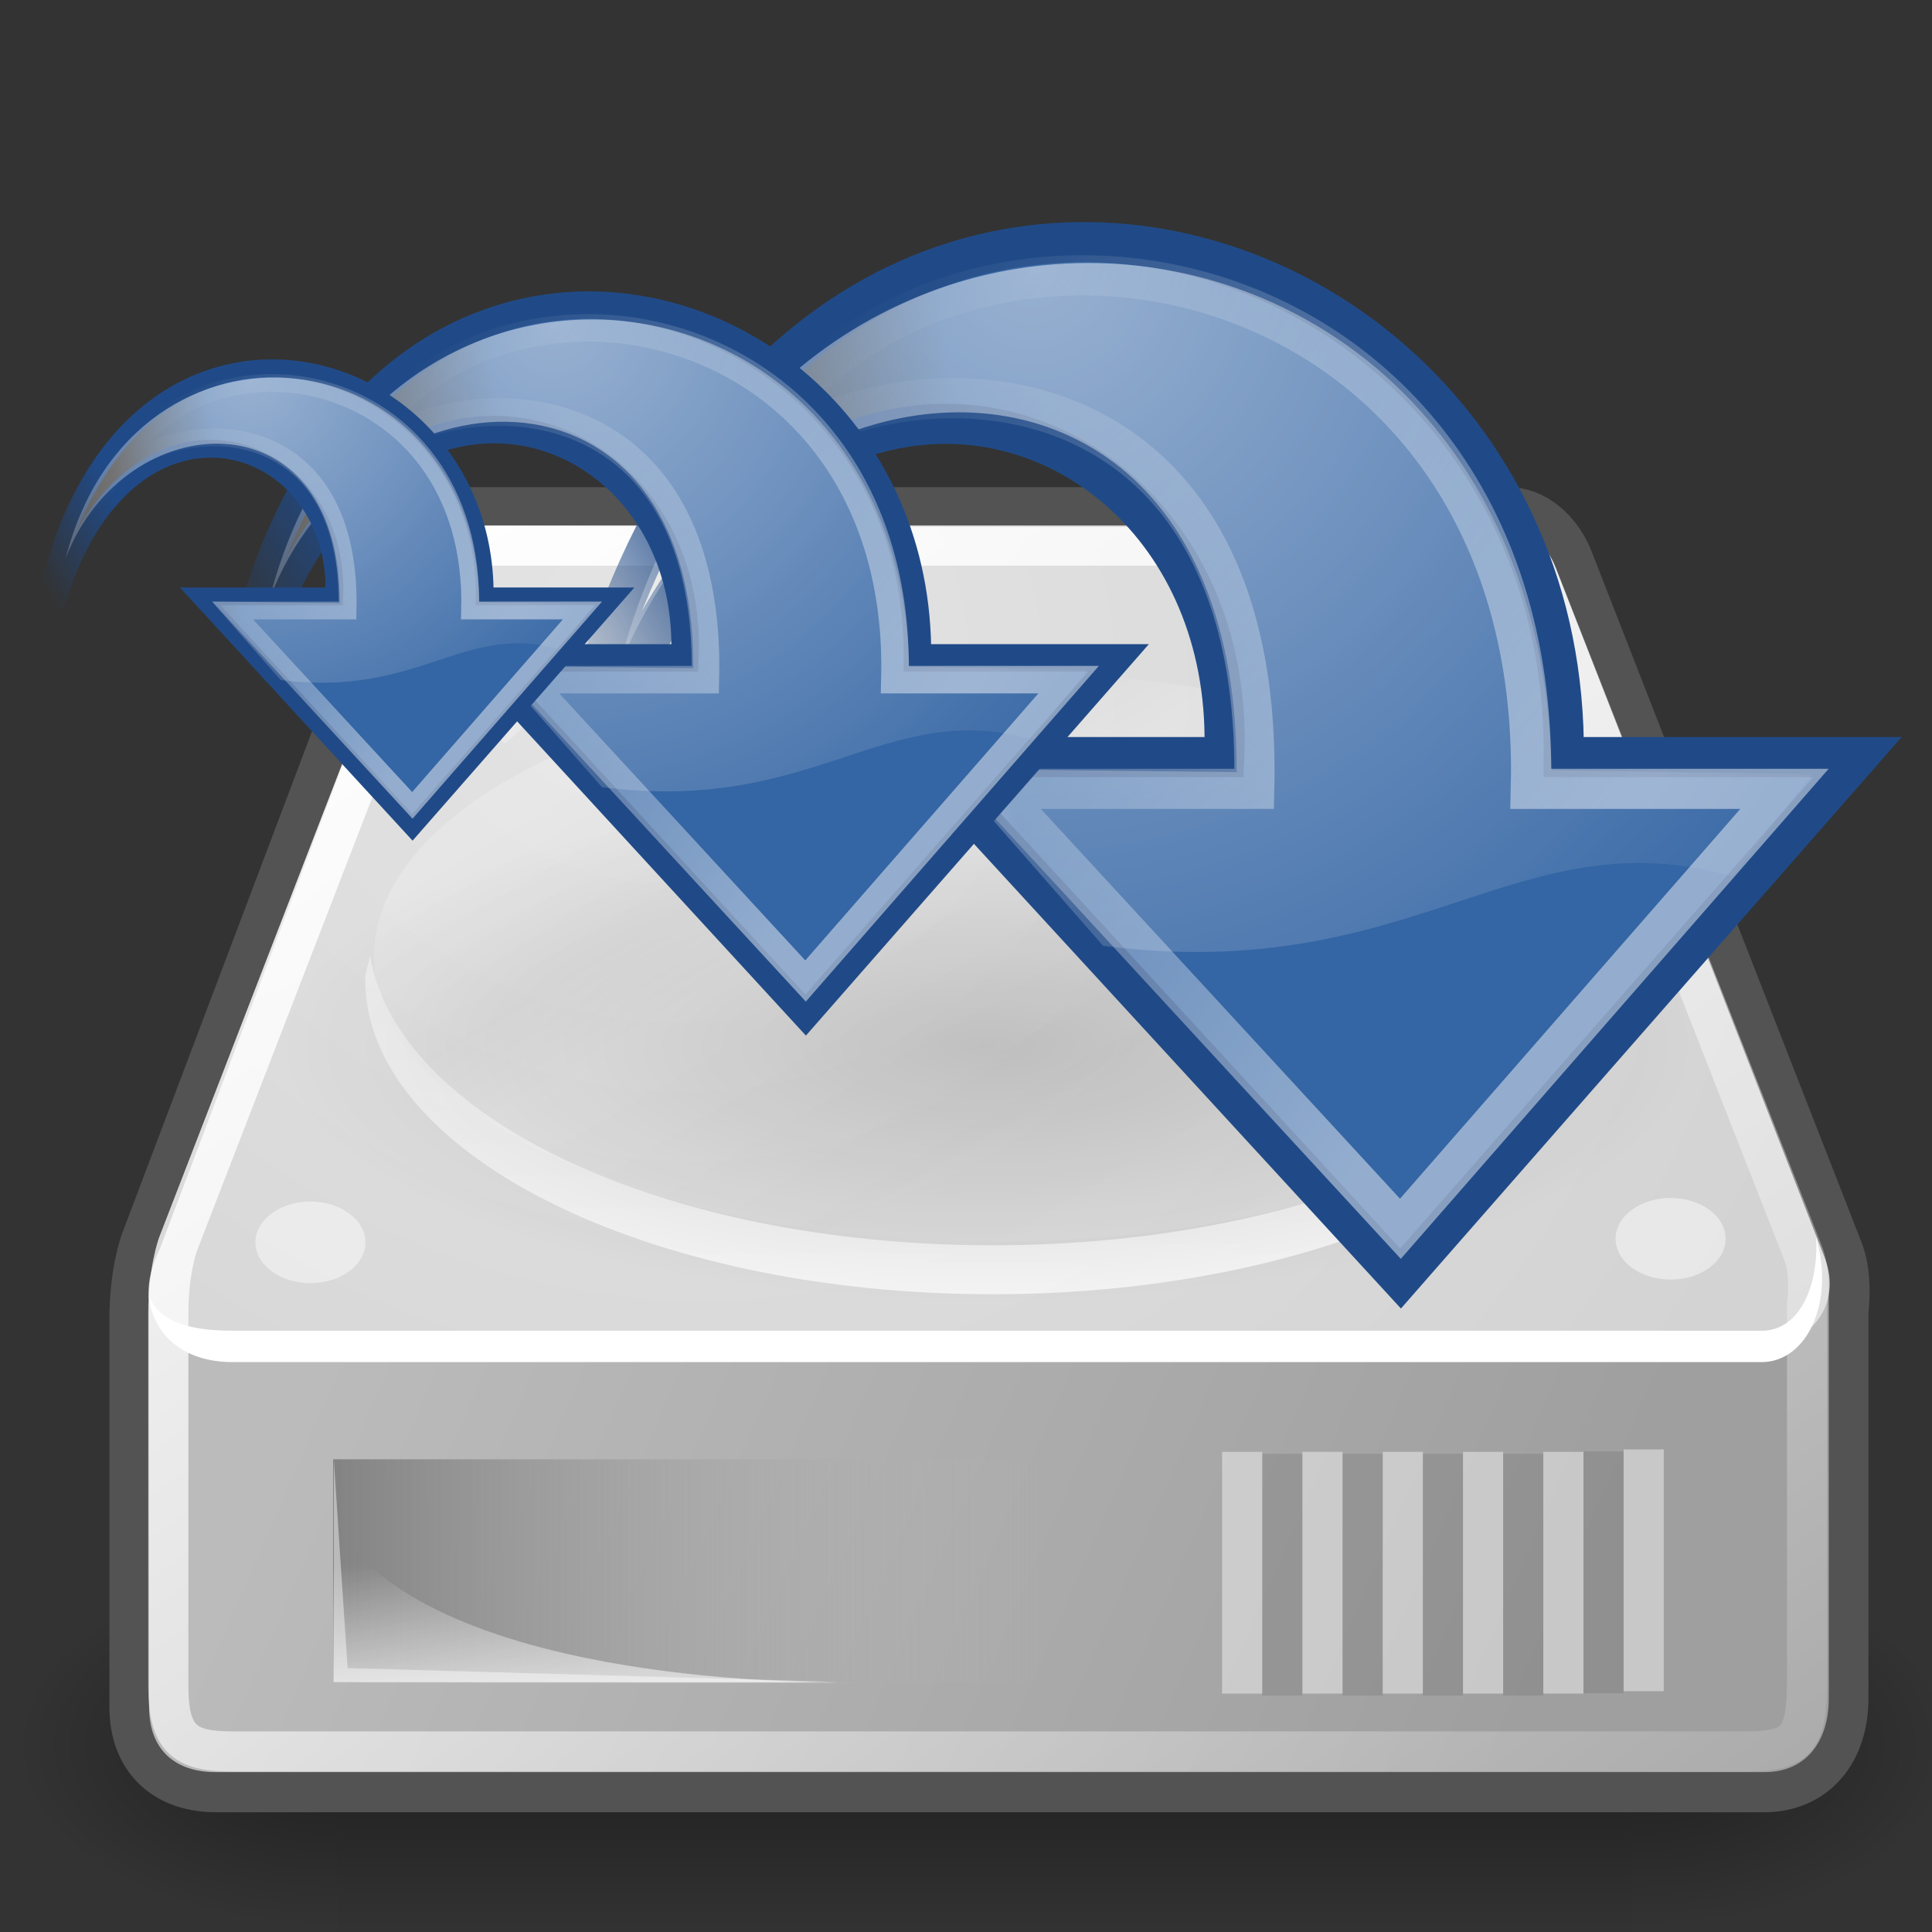 <?xml version="1.0" encoding="UTF-8" standalone="no"?>
<!-- Created with Inkscape (http://www.inkscape.org/) -->

<svg
   xmlns:dc="http://purl.org/dc/elements/1.1/"
   xmlns:cc="http://creativecommons.org/ns#"
   xmlns:rdf="http://www.w3.org/1999/02/22-rdf-syntax-ns#"
   xmlns:svg="http://www.w3.org/2000/svg"
   xmlns="http://www.w3.org/2000/svg"
   xmlns:xlink="http://www.w3.org/1999/xlink"
   xmlns:sodipodi="http://sodipodi.sourceforge.net/DTD/sodipodi-0.dtd"
   xmlns:inkscape="http://www.inkscape.org/namespaces/inkscape"
   sodipodi:docname="SaveAll.svg"
   inkscape:version="0.48.3.1 r9886"
   sodipodi:version="0.32"
   id="svg2913"
   height="64"
   width="64"
   inkscape:output_extension="org.inkscape.output.svg.inkscape"
   version="1.1">
  <rect width="100%" height="100%" fill="#333333" stroke="none"/>
  <defs
     id="defs3">
    <inkscape:perspective
       sodipodi:type="inkscape:persp3d"
       inkscape:vp_x="0 : 24 : 1"
       inkscape:vp_y="0 : 1000 : 0"
       inkscape:vp_z="48 : 24 : 1"
       inkscape:persp3d-origin="24 : 16 : 1"
       id="perspective104" />
    <radialGradient
       inkscape:collect="always"
       xlink:href="#linearGradient5060"
       id="radialGradient5031"
       gradientUnits="userSpaceOnUse"
       gradientTransform="matrix(-2.774,0,0,1.97,112.762,-872.885)"
       cx="605.714"
       cy="486.648"
       fx="605.714"
       fy="486.648"
       r="117.143" />
    <linearGradient
       inkscape:collect="always"
       id="linearGradient5060">
      <stop
         style="stop-color:black;stop-opacity:1;"
         offset="0"
         id="stop5062" />
      <stop
         style="stop-color:black;stop-opacity:0;"
         offset="1"
         id="stop5064" />
    </linearGradient>
    <radialGradient
       inkscape:collect="always"
       xlink:href="#linearGradient5060"
       id="radialGradient5029"
       gradientUnits="userSpaceOnUse"
       gradientTransform="matrix(2.774,0,0,1.97,-1891.633,-872.885)"
       cx="605.714"
       cy="486.648"
       fx="605.714"
       fy="486.648"
       r="117.143" />
    <linearGradient
       id="linearGradient5048">
      <stop
         style="stop-color:black;stop-opacity:0;"
         offset="0"
         id="stop5050" />
      <stop
         id="stop5056"
         offset="0.5"
         style="stop-color:black;stop-opacity:1;" />
      <stop
         style="stop-color:black;stop-opacity:0;"
         offset="1"
         id="stop5052" />
    </linearGradient>
    <linearGradient
       inkscape:collect="always"
       xlink:href="#linearGradient5048"
       id="linearGradient5027"
       gradientUnits="userSpaceOnUse"
       gradientTransform="matrix(2.774,0,0,1.97,-1892.179,-872.885)"
       x1="302.857"
       y1="366.648"
       x2="302.857"
       y2="609.505" />
    <linearGradient
       inkscape:collect="always"
       id="linearGradient6925">
      <stop
         style="stop-color:#204a87;stop-opacity:1;"
         offset="0"
         id="stop6927" />
      <stop
         style="stop-color:#204a87;stop-opacity:0;"
         offset="1"
         id="stop6929" />
    </linearGradient>
    <linearGradient
       inkscape:collect="always"
       id="linearGradient6901">
      <stop
         style="stop-color:#3465a4;stop-opacity:1;"
         offset="0"
         id="stop6903" />
      <stop
         style="stop-color:#3465a4;stop-opacity:0;"
         offset="1"
         id="stop6905" />
    </linearGradient>
    <linearGradient
       inkscape:collect="always"
       id="linearGradient4991">
      <stop
         style="stop-color:#ffffff;stop-opacity:1;"
         offset="0"
         id="stop4993" />
      <stop
         style="stop-color:#ffffff;stop-opacity:0;"
         offset="1"
         id="stop4995" />
    </linearGradient>
    <radialGradient
       inkscape:collect="always"
       xlink:href="#linearGradient4991"
       id="radialGradient4997"
       cx="23.447"
       cy="6.458"
       fx="23.447"
       fy="6.458"
       r="19.062"
       gradientTransform="matrix(-1.748,-0.013,-0.014,1.777,53.54,-14.869)"
       gradientUnits="userSpaceOnUse" />
    <linearGradient
       id="linearGradient2187"
       inkscape:collect="always">
      <stop
         id="stop2189"
         offset="0"
         style="stop-color:#ffffff;stop-opacity:1;" />
      <stop
         id="stop2191"
         offset="1"
         style="stop-color:#ffffff;stop-opacity:0;" />
    </linearGradient>
    <linearGradient
       inkscape:collect="always"
       xlink:href="#linearGradient2187"
       id="linearGradient1764"
       gradientUnits="userSpaceOnUse"
       gradientTransform="matrix(1.216,0,0,1.216,-13.079,-11.939)"
       x1="33.06"
       y1="27.394"
       x2="12.624"
       y2="12.584" />
    <linearGradient
       inkscape:collect="always"
       id="linearGradient8662">
      <stop
         style="stop-color:#000000;stop-opacity:1;"
         offset="0"
         id="stop8664" />
      <stop
         style="stop-color:#000000;stop-opacity:0;"
         offset="1"
         id="stop8666" />
    </linearGradient>
    <radialGradient
       inkscape:collect="always"
       xlink:href="#linearGradient8662"
       id="radialGradient8668"
       cx="24.837"
       cy="36.421"
       fx="24.837"
       fy="36.421"
       r="15.645"
       gradientTransform="matrix(1,0,0,0.537,0,16.873)"
       gradientUnits="userSpaceOnUse" />
    <linearGradient
       id="linearGradient2555">
      <stop
         id="stop2557"
         offset="0"
         style="stop-color:#ffffff;stop-opacity:1;" />
      <stop
         style="stop-color:#e6e6e6;stop-opacity:1;"
         offset="0.5"
         id="stop2561" />
      <stop
         id="stop2563"
         offset="0.75"
         style="stop-color:#ffffff;stop-opacity:1;" />
      <stop
         style="stop-color:#e1e1e1;stop-opacity:1;"
         offset="0.842"
         id="stop2565" />
      <stop
         id="stop2559"
         offset="1"
         style="stop-color:#ffffff;stop-opacity:1;" />
    </linearGradient>
    <linearGradient
       id="linearGradient4274">
      <stop
         style="stop-color:#ffffff;stop-opacity:0.255;"
         offset="0"
         id="stop4276" />
      <stop
         style="stop-color:#ffffff;stop-opacity:1;"
         offset="1"
         id="stop4278" />
    </linearGradient>
    <linearGradient
       id="linearGradient4264"
       inkscape:collect="always">
      <stop
         id="stop4266"
         offset="0"
         style="stop-color:#000000;stop-opacity:1;" />
      <stop
         id="stop4268"
         offset="1"
         style="stop-color:#000000;stop-opacity:0;" />
    </linearGradient>
    <linearGradient
       id="linearGradient4254"
       inkscape:collect="always">
      <stop
         id="stop4256"
         offset="0"
         style="stop-color:#ffffff;stop-opacity:1;" />
      <stop
         id="stop4258"
         offset="1"
         style="stop-color:#ffffff;stop-opacity:0;" />
    </linearGradient>
    <linearGradient
       id="linearGradient4244">
      <stop
         id="stop4246"
         offset="0"
         style="stop-color:#e4e4e4;stop-opacity:1;" />
      <stop
         id="stop4248"
         offset="1"
         style="stop-color:#d3d3d3;stop-opacity:1;" />
    </linearGradient>
    <linearGradient
       id="linearGradient4236"
       inkscape:collect="always">
      <stop
         id="stop4238"
         offset="0"
         style="stop-color:#eeeeee;stop-opacity:1;" />
      <stop
         id="stop4240"
         offset="1"
         style="stop-color:#eeeeee;stop-opacity:0;" />
    </linearGradient>
    <linearGradient
       id="linearGradient4228">
      <stop
         id="stop4230"
         offset="0"
         style="stop-color:#bbbbbb;stop-opacity:1;" />
      <stop
         id="stop4232"
         offset="1"
         style="stop-color:#9f9f9f;stop-opacity:1;" />
    </linearGradient>
    <linearGradient
       id="linearGradient4184">
      <stop
         id="stop4186"
         offset="0"
         style="stop-color:#838383;stop-opacity:1;" />
      <stop
         id="stop4188"
         offset="1"
         style="stop-color:#bbbbbb;stop-opacity:0;" />
    </linearGradient>
    <linearGradient
       gradientTransform="matrix(1.33,0,0,1.33,-6.876,-3.285)"
       y2="35.281"
       x2="24.688"
       y1="35.281"
       x1="7.062"
       gradientUnits="userSpaceOnUse"
       id="linearGradient4209"
       xlink:href="#linearGradient4184"
       inkscape:collect="always" />
    <linearGradient
       gradientUnits="userSpaceOnUse"
       y2="40.944"
       x2="36.183"
       y1="28.481"
       x1="7.605"
       id="linearGradient4234"
       xlink:href="#linearGradient4228"
       inkscape:collect="always"
       gradientTransform="matrix(1.33,0,0,1.33,-7.934,-1.522)" />
    <linearGradient
       gradientUnits="userSpaceOnUse"
       y2="33.759"
       x2="12.222"
       y1="37.206"
       x1="12.277"
       id="linearGradient4242"
       xlink:href="#linearGradient4236"
       inkscape:collect="always"
       gradientTransform="matrix(1.33,0,0,1.33,-7.934,-1.522)" />
    <radialGradient
       gradientUnits="userSpaceOnUse"
       gradientTransform="matrix(1.711,1.04,-0.945,1.556,-11.065,-8.008)"
       r="20.936"
       fy="2.959"
       fx="15.571"
       cy="2.959"
       cx="15.571"
       id="radialGradient4250"
       xlink:href="#linearGradient4244"
       inkscape:collect="always" />
    <linearGradient
       gradientUnits="userSpaceOnUse"
       y2="47.621"
       x2="44.096"
       y1="4.433"
       x1="12.378"
       id="linearGradient4260"
       xlink:href="#linearGradient4254"
       inkscape:collect="always"
       gradientTransform="matrix(1.33,0,0,1.33,-7.934,-1.522)" />
    <radialGradient
       gradientUnits="userSpaceOnUse"
       gradientTransform="matrix(1,0,0,0.651,0,9.456)"
       r="23.555"
       fy="27.096"
       fx="23.202"
       cy="27.096"
       cx="23.202"
       id="radialGradient4270"
       xlink:href="#linearGradient4264"
       inkscape:collect="always" />
    <linearGradient
       gradientUnits="userSpaceOnUse"
       y2="26.357"
       x2="23.688"
       y1="11.319"
       x1="23.688"
       id="linearGradient4272"
       xlink:href="#linearGradient4274"
       inkscape:collect="always"
       gradientTransform="matrix(1.33,0,0,1.33,-7.934,-1.522)" />
    <linearGradient
       inkscape:collect="always"
       xlink:href="#linearGradient2555"
       id="linearGradient2553"
       x1="33.431"
       y1="31.965"
       x2="21.748"
       y2="11.781"
       gradientUnits="userSpaceOnUse" />
    <linearGradient
       inkscape:collect="always"
       xlink:href="#linearGradient6901"
       id="linearGradient6907"
       x1="14.752"
       y1="15.868"
       x2="8.895"
       y2="16.743"
       gradientUnits="userSpaceOnUse"
       gradientTransform="matrix(1.33,0,0,1.33,-7.934,-8.338)" />
    <linearGradient
       inkscape:collect="always"
       xlink:href="#linearGradient6925"
       id="linearGradient6931"
       x1="12.25"
       y1="18.25"
       x2="7"
       y2="21.118"
       gradientUnits="userSpaceOnUse"
       gradientTransform="matrix(1.33,0,0,1.33,-7.934,-8.338)" />
    <radialGradient
       inkscape:collect="always"
       xlink:href="#linearGradient4991-5"
       id="radialGradient4997-8"
       cx="23.447"
       cy="6.458"
       fx="23.447"
       fy="6.458"
       r="19.062"
       gradientTransform="matrix(-1.748,-0.013,-0.014,1.777,-21.006,-46.6)"
       gradientUnits="userSpaceOnUse" />
    <linearGradient
       inkscape:collect="always"
       id="linearGradient4991-5">
      <stop
         style="stop-color:#ffffff;stop-opacity:1;"
         offset="0"
         id="stop4993-2" />
      <stop
         style="stop-color:#ffffff;stop-opacity:0;"
         offset="1"
         id="stop4995-5" />
    </linearGradient>
    <linearGradient
       inkscape:collect="always"
       xlink:href="#linearGradient2187-0"
       id="linearGradient1764-5"
       gradientUnits="userSpaceOnUse"
       gradientTransform="matrix(1.216,0,0,1.216,-87.626,-43.67)"
       x1="33.06"
       y1="27.394"
       x2="12.624"
       y2="12.584" />
    <linearGradient
       id="linearGradient2187-0"
       inkscape:collect="always">
      <stop
         id="stop2189-2"
         offset="0"
         style="stop-color:#ffffff;stop-opacity:1;" />
      <stop
         id="stop2191-2"
         offset="1"
         style="stop-color:#ffffff;stop-opacity:0;" />
    </linearGradient>
    <linearGradient
       inkscape:collect="always"
       xlink:href="#linearGradient6901-6"
       id="linearGradient6907-8"
       x1="14.752"
       y1="15.868"
       x2="8.895"
       y2="16.743"
       gradientUnits="userSpaceOnUse"
       gradientTransform="matrix(1.33,0,0,1.33,-82.48,-40.07)" />
    <linearGradient
       inkscape:collect="always"
       id="linearGradient6901-6">
      <stop
         style="stop-color:#3465a4;stop-opacity:1;"
         offset="0"
         id="stop6903-7" />
      <stop
         style="stop-color:#3465a4;stop-opacity:0;"
         offset="1"
         id="stop6905-6" />
    </linearGradient>
    <linearGradient
       inkscape:collect="always"
       xlink:href="#linearGradient6925-3"
       id="linearGradient6931-8"
       x1="12.25"
       y1="18.25"
       x2="7"
       y2="21.118"
       gradientUnits="userSpaceOnUse"
       gradientTransform="matrix(1.33,0,0,1.33,-82.48,-40.07)" />
    <linearGradient
       inkscape:collect="always"
       id="linearGradient6925-3">
      <stop
         style="stop-color:#204a87;stop-opacity:1;"
         offset="0"
         id="stop6927-7" />
      <stop
         style="stop-color:#204a87;stop-opacity:0;"
         offset="1"
         id="stop6929-0" />
    </linearGradient>
    <linearGradient
       inkscape:collect="always"
       xlink:href="#linearGradient2555-7"
       id="linearGradient2553-4"
       x1="33.431"
       y1="31.965"
       x2="21.748"
       y2="11.781"
       gradientUnits="userSpaceOnUse" />
    <linearGradient
       id="linearGradient2555-7">
      <stop
         id="stop2557-6"
         offset="0"
         style="stop-color:#ffffff;stop-opacity:1;" />
      <stop
         style="stop-color:#e6e6e6;stop-opacity:1;"
         offset="0.5"
         id="stop2561-6" />
      <stop
         id="stop2563-8"
         offset="0.75"
         style="stop-color:#ffffff;stop-opacity:1;" />
      <stop
         style="stop-color:#e1e1e1;stop-opacity:1;"
         offset="0.842"
         id="stop2565-5" />
      <stop
         id="stop2559-5"
         offset="1"
         style="stop-color:#ffffff;stop-opacity:1;" />
    </linearGradient>
    <linearGradient
       y2="11.781"
       x2="21.748"
       y1="31.965"
       x1="33.431"
       gradientUnits="userSpaceOnUse"
       id="linearGradient3549"
       xlink:href="#linearGradient2555-7"
       inkscape:collect="always" />
    <radialGradient
       inkscape:collect="always"
       xlink:href="#linearGradient4991-5-7"
       id="radialGradient4997-8-2"
       cx="23.447"
       cy="6.458"
       fx="23.447"
       fy="6.458"
       r="19.062"
       gradientTransform="matrix(-1.748,-0.013,-0.014,1.777,-40.525,8.214)"
       gradientUnits="userSpaceOnUse" />
    <linearGradient
       inkscape:collect="always"
       id="linearGradient4991-5-7">
      <stop
         style="stop-color:#ffffff;stop-opacity:1;"
         offset="0"
         id="stop4993-2-4" />
      <stop
         style="stop-color:#ffffff;stop-opacity:0;"
         offset="1"
         id="stop4995-5-6" />
    </linearGradient>
    <linearGradient
       inkscape:collect="always"
       xlink:href="#linearGradient2187-0-2"
       id="linearGradient1764-5-6"
       gradientUnits="userSpaceOnUse"
       gradientTransform="matrix(1.216,0,0,1.216,-107.145,11.144)"
       x1="33.06"
       y1="27.394"
       x2="12.624"
       y2="12.584" />
    <linearGradient
       id="linearGradient2187-0-2"
       inkscape:collect="always">
      <stop
         id="stop2189-2-5"
         offset="0"
         style="stop-color:#ffffff;stop-opacity:1;" />
      <stop
         id="stop2191-2-6"
         offset="1"
         style="stop-color:#ffffff;stop-opacity:0;" />
    </linearGradient>
    <linearGradient
       inkscape:collect="always"
       xlink:href="#linearGradient6901-6-0"
       id="linearGradient6907-8-9"
       x1="14.752"
       y1="15.868"
       x2="8.895"
       y2="16.743"
       gradientUnits="userSpaceOnUse"
       gradientTransform="matrix(1.33,0,0,1.33,-110.98,-28.82)" />
    <linearGradient
       inkscape:collect="always"
       id="linearGradient6901-6-0">
      <stop
         style="stop-color:#3465a4;stop-opacity:1;"
         offset="0"
         id="stop6903-7-7" />
      <stop
         style="stop-color:#3465a4;stop-opacity:0;"
         offset="1"
         id="stop6905-6-8" />
    </linearGradient>
    <linearGradient
       inkscape:collect="always"
       xlink:href="#linearGradient6925-3-6"
       id="linearGradient6931-8-1"
       x1="12.25"
       y1="18.25"
       x2="7"
       y2="21.118"
       gradientUnits="userSpaceOnUse"
       gradientTransform="matrix(1.33,0,0,1.33,-110.98,-28.82)" />
    <linearGradient
       inkscape:collect="always"
       id="linearGradient6925-3-6">
      <stop
         style="stop-color:#204a87;stop-opacity:1;"
         offset="0"
         id="stop6927-7-8" />
      <stop
         style="stop-color:#204a87;stop-opacity:0;"
         offset="1"
         id="stop6929-0-9" />
    </linearGradient>
    <linearGradient
       y2="16.743"
       x2="8.895"
       y1="15.868"
       x1="14.752"
       gradientTransform="matrix(1.33,0,0,1.33,-101.999,14.744)"
       gradientUnits="userSpaceOnUse"
       id="linearGradient3641"
       xlink:href="#linearGradient6901-6-0"
       inkscape:collect="always" />
    <linearGradient
       y2="21.118"
       x2="7"
       y1="18.25"
       x1="12.25"
       gradientTransform="matrix(1.33,0,0,1.33,-101.999,14.744)"
       gradientUnits="userSpaceOnUse"
       id="linearGradient3643"
       xlink:href="#linearGradient6925-3-6"
       inkscape:collect="always" />
    <linearGradient
       inkscape:collect="always"
       xlink:href="#linearGradient6901-6-7"
       id="linearGradient6907-8-4"
       x1="14.752"
       y1="15.868"
       x2="8.895"
       y2="16.743"
       gradientUnits="userSpaceOnUse"
       gradientTransform="matrix(1.33,0,0,1.33,-82.48,-40.07)" />
    <linearGradient
       inkscape:collect="always"
       id="linearGradient6901-6-7">
      <stop
         style="stop-color:#3465a4;stop-opacity:1;"
         offset="0"
         id="stop6903-7-4" />
      <stop
         style="stop-color:#3465a4;stop-opacity:0;"
         offset="1"
         id="stop6905-6-0" />
    </linearGradient>
    <linearGradient
       inkscape:collect="always"
       xlink:href="#linearGradient6925-3-2"
       id="linearGradient6931-8-7"
       x1="12.25"
       y1="18.25"
       x2="7"
       y2="21.118"
       gradientUnits="userSpaceOnUse"
       gradientTransform="matrix(1.33,0,0,1.33,-82.48,-40.07)" />
    <linearGradient
       inkscape:collect="always"
       id="linearGradient6925-3-2">
      <stop
         style="stop-color:#204a87;stop-opacity:1;"
         offset="0"
         id="stop6927-7-81" />
      <stop
         style="stop-color:#204a87;stop-opacity:0;"
         offset="1"
         id="stop6929-0-0" />
    </linearGradient>
    <linearGradient
       inkscape:collect="always"
       xlink:href="#linearGradient2187-0-6"
       id="linearGradient1764-5-4"
       gradientUnits="userSpaceOnUse"
       gradientTransform="matrix(1.216,0,0,1.216,-87.626,-43.67)"
       x1="33.06"
       y1="27.394"
       x2="12.624"
       y2="12.584" />
    <linearGradient
       id="linearGradient2187-0-6"
       inkscape:collect="always">
      <stop
         id="stop2189-2-3"
         offset="0"
         style="stop-color:#ffffff;stop-opacity:1;" />
      <stop
         id="stop2191-2-0"
         offset="1"
         style="stop-color:#ffffff;stop-opacity:0;" />
    </linearGradient>
    <radialGradient
       inkscape:collect="always"
       xlink:href="#linearGradient4991-5-4"
       id="radialGradient4997-8-0"
       cx="23.447"
       cy="6.458"
       fx="23.447"
       fy="6.458"
       r="19.062"
       gradientTransform="matrix(-1.748,-0.013,-0.014,1.777,-21.006,-46.6)"
       gradientUnits="userSpaceOnUse" />
    <linearGradient
       inkscape:collect="always"
       id="linearGradient4991-5-4">
      <stop
         style="stop-color:#ffffff;stop-opacity:1;"
         offset="0"
         id="stop4993-2-8" />
      <stop
         style="stop-color:#ffffff;stop-opacity:0;"
         offset="1"
         id="stop4995-5-3" />
    </linearGradient>
    <radialGradient
       r="19.062"
       fy="6.458"
       fx="23.447"
       cy="6.458"
       cx="23.447"
       gradientTransform="matrix(-1.748,-0.013,-0.014,1.777,-21.006,-46.6)"
       gradientUnits="userSpaceOnUse"
       id="radialGradient3727"
       xlink:href="#linearGradient4991-5-4"
       inkscape:collect="always" />
    <linearGradient
       inkscape:collect="always"
       xlink:href="#linearGradient6901-6-4"
       id="linearGradient6907-8-48"
       x1="14.752"
       y1="15.868"
       x2="8.895"
       y2="16.743"
       gradientUnits="userSpaceOnUse"
       gradientTransform="matrix(1.33,0,0,1.33,-82.48,-40.07)" />
    <linearGradient
       inkscape:collect="always"
       id="linearGradient6901-6-4">
      <stop
         style="stop-color:#3465a4;stop-opacity:1;"
         offset="0"
         id="stop6903-7-70" />
      <stop
         style="stop-color:#3465a4;stop-opacity:0;"
         offset="1"
         id="stop6905-6-7" />
    </linearGradient>
    <linearGradient
       inkscape:collect="always"
       xlink:href="#linearGradient6925-3-1"
       id="linearGradient6931-8-14"
       x1="12.25"
       y1="18.25"
       x2="7"
       y2="21.118"
       gradientUnits="userSpaceOnUse"
       gradientTransform="matrix(1.33,0,0,1.33,-82.48,-40.07)" />
    <linearGradient
       inkscape:collect="always"
       id="linearGradient6925-3-1">
      <stop
         style="stop-color:#204a87;stop-opacity:1;"
         offset="0"
         id="stop6927-7-80" />
      <stop
         style="stop-color:#204a87;stop-opacity:0;"
         offset="1"
         id="stop6929-0-4" />
    </linearGradient>
    <linearGradient
       inkscape:collect="always"
       xlink:href="#linearGradient2187-0-3"
       id="linearGradient1764-5-7"
       gradientUnits="userSpaceOnUse"
       gradientTransform="matrix(1.216,0,0,1.216,-87.626,-43.67)"
       x1="33.06"
       y1="27.394"
       x2="12.624"
       y2="12.584" />
    <linearGradient
       id="linearGradient2187-0-3"
       inkscape:collect="always">
      <stop
         id="stop2189-2-2"
         offset="0"
         style="stop-color:#ffffff;stop-opacity:1;" />
      <stop
         id="stop2191-2-8"
         offset="1"
         style="stop-color:#ffffff;stop-opacity:0;" />
    </linearGradient>
    <radialGradient
       inkscape:collect="always"
       xlink:href="#linearGradient4991-5-8"
       id="radialGradient4997-8-5"
       cx="23.447"
       cy="6.458"
       fx="23.447"
       fy="6.458"
       r="19.062"
       gradientTransform="matrix(-1.748,-0.013,-0.014,1.777,-21.006,-46.6)"
       gradientUnits="userSpaceOnUse" />
    <linearGradient
       inkscape:collect="always"
       id="linearGradient4991-5-8">
      <stop
         style="stop-color:#ffffff;stop-opacity:1;"
         offset="0"
         id="stop4993-2-48" />
      <stop
         style="stop-color:#ffffff;stop-opacity:0;"
         offset="1"
         id="stop4995-5-8" />
    </linearGradient>
    <radialGradient
       r="19.062"
       fy="6.458"
       fx="23.447"
       cy="6.458"
       cx="23.447"
       gradientTransform="matrix(-1.748,-0.013,-0.014,1.777,-21.006,-46.6)"
       gradientUnits="userSpaceOnUse"
       id="radialGradient3727-7"
       xlink:href="#linearGradient4991-5-8"
       inkscape:collect="always" />
    <linearGradient
       inkscape:collect="always"
       xlink:href="#linearGradient6901-6"
       id="linearGradient3823"
       gradientUnits="userSpaceOnUse"
       gradientTransform="matrix(1.33,0,0,1.33,-82.48,-40.07)"
       x1="14.752"
       y1="15.868"
       x2="8.895"
       y2="16.743" />
    <linearGradient
       inkscape:collect="always"
       xlink:href="#linearGradient6925-3"
       id="linearGradient3825"
       gradientUnits="userSpaceOnUse"
       gradientTransform="matrix(1.33,0,0,1.33,-82.48,-40.07)"
       x1="12.25"
       y1="18.25"
       x2="7"
       y2="21.118" />
    <linearGradient
       inkscape:collect="always"
       xlink:href="#linearGradient2187-0"
       id="linearGradient3827"
       gradientUnits="userSpaceOnUse"
       gradientTransform="matrix(1.216,0,0,1.216,-87.626,-43.67)"
       x1="33.06"
       y1="27.394"
       x2="12.624"
       y2="12.584" />
    <radialGradient
       inkscape:collect="always"
       xlink:href="#linearGradient4991-5"
       id="radialGradient3829"
       gradientUnits="userSpaceOnUse"
       gradientTransform="matrix(-1.748,-0.013,-0.014,1.777,-21.006,-46.6)"
       cx="23.447"
       cy="6.458"
       fx="23.447"
       fy="6.458"
       r="19.062" />
  </defs>
  <sodipodi:namedview
     inkscape:window-y="24"
     inkscape:window-x="0"
     inkscape:window-height="744"
     inkscape:window-width="1280"
     inkscape:document-units="px"
     inkscape:grid-bbox="true"
     showgrid="false"
     inkscape:current-layer="layer1"
     inkscape:cy="34.074768"
     inkscape:cx="-2.7101193"
     inkscape:zoom="4"
     inkscape:pageshadow="2"
     inkscape:pageopacity="0.0"
     borderopacity="0.227"
     bordercolor="#666666"
     pagecolor="#ffffff"
     id="base"
     inkscape:showpageshadow="false"
     fill="#3465a4"
     stroke="#204a87"
     fit-margin-top="0"
     fit-margin-left="0"
     fit-margin-right="0"
     fit-margin-bottom="0"
     inkscape:window-maximized="1" />
  <g
     inkscape:label="pix"
     id="layer2"
     inkscape:groupmode="layer"
     transform="translate(8.518,8.401)">
    <g
       style="display:inline"
       id="g5022"
       transform="matrix(0.032,0,0,0.026,52.567,47.192)">
      <rect
         y="-150.697"
         x="-1559.252"
         height="478.357"
         width="1339.633"
         id="rect4173"
         style="opacity:0.402;color:#000000;fill:url(#linearGradient5027);fill-opacity:1;fill-rule:nonzero;stroke:none;stroke-width:1;marker:none;visibility:visible;display:inline;overflow:visible" />
      <path
         sodipodi:nodetypes="cccc"
         id="path5058"
         d="m -219.619,-150.68 c 0,0 0,478.331 0,478.331 142.874,0.9 345.4,-107.17 345.4,-239.196 0,-132.027 -159.437,-239.135 -345.4,-239.135 z"
         style="opacity:0.402;color:#000000;fill:url(#radialGradient5029);fill-opacity:1;fill-rule:nonzero;stroke:none;stroke-width:1;marker:none;visibility:visible;display:inline;overflow:visible"
         inkscape:connector-curvature="0" />
      <path
         style="opacity:0.402;color:#000000;fill:url(#radialGradient5031);fill-opacity:1;fill-rule:nonzero;stroke:none;stroke-width:1;marker:none;visibility:visible;display:inline;overflow:visible"
         d="m -1559.252,-150.68 c 0,0 0,478.331 0,478.331 -142.874,0.9 -345.4,-107.17 -345.4,-239.196 0,-132.027 159.437,-239.135 345.4,-239.135 z"
         id="path5018"
         sodipodi:nodetypes="cccc"
         inkscape:connector-curvature="0" />
    </g>
    <path
       sodipodi:nodetypes="cccsccccccccc"
       id="path4196"
       d="m 7.076,9.068 c -0.831,0 -1.372,0.386 -1.704,1.122 -1.3e-6,0 -8.603,22.748 -8.603,22.748 0,0 -0.333,0.893 -0.333,2.369 0,0 0,12.834 0,12.834 0,1.44 0.875,2.161 2.203,2.161 l 51.288,0 c 1.31,0 2.12,-0.955 2.12,-2.452 l 0,-12.834 c 0,0 0.141,-1.025 -0.125,-1.746 L 42.986,10.398 C 42.741,9.717 42.139,9.084 41.49,9.068 l -34.414,0 z"
       style="fill:none;stroke:#535353;stroke-width:2.66;stroke-linecap:round;stroke-linejoin:round;stroke-miterlimit:4;stroke-opacity:1;stroke-dasharray:none"
       inkscape:connector-curvature="0" />
    <path
       sodipodi:nodetypes="ccccccccc"
       id="path4170"
       d="m -3.58,34.384 1.017,-0.921 50.021,0.083 4.605,0.422 0,13.883 c 0,1.497 -0.807,2.452 -2.117,2.452 l -51.315,0 c -1.328,0 -2.21,-0.721 -2.21,-2.161 l 0,-13.759 z"
       style="fill:url(#linearGradient4234);fill-opacity:1;fill-rule:evenodd;stroke:none"
       inkscape:connector-curvature="0" />
    <path
       sodipodi:nodetypes="csccccccs"
       id="path3093"
       d="m -3.213,32.944 c -0.95,1.948 -8.188e-4,3.183 1.377,3.183 0,0 51.87,0 51.87,0 1.488,-0.032 2.454,-1.346 1.9,-2.85 l -8.93,-22.89 c -0.245,-0.681 -0.871,-1.314 -1.52,-1.33 l -34.39,0 c -0.831,0 -1.377,0.404 -1.71,1.14 0,0 -8.598,22.748 -8.598,22.748 z"
       style="fill:url(#radialGradient4250);fill-opacity:1;fill-rule:evenodd;stroke:none"
       inkscape:connector-curvature="0" />
    <rect
       y="39.94"
       x="2.517"
       height="7.398"
       width="23.441"
       id="rect4174"
       style="color:#000000;fill:url(#linearGradient4209);fill-opacity:1;fill-rule:evenodd;stroke:none;stroke-width:2.409;marker:none;visibility:visible;display:inline;overflow:visible" />
    <path
       sodipodi:nodetypes="cscc"
       id="path4194"
       d="m 2.517,47.338 c 0,0 0,-5.335 0,-5.335 2.441,4.228 11.034,5.335 17.207,5.335 0,0 -17.207,0 -17.207,0 z"
       style="opacity:0.811;fill:url(#linearGradient4242);fill-opacity:1;fill-rule:evenodd;stroke:none"
       inkscape:connector-curvature="0" />
    <path
       sodipodi:nodetypes="cccccccc"
       id="path4201"
       d="m 51.645,32.564 c 0.084,1.662 -0.551,3.08 -1.758,3.117 0,0 -50.698,-1e-6 -50.698,0 -1.715,0 -2.484,-0.432 -2.772,-1.155 0.122,1.256 1.098,2.194 2.772,2.194 -1.4e-7,-10e-7 50.698,0 50.698,0 1.431,-0.044 2.331,-1.894 1.798,-3.983 l -0.04,-0.173 z"
       style="fill:#ffffff;fill-opacity:1;fill-rule:evenodd;stroke:none"
       inkscape:connector-curvature="0" />
    <path
       id="path4211"
       d="m 6.655,11.986 c -0.061,0.266 -0.249,0.514 -0.249,0.79 0,1.262 0.786,2.38 1.787,3.45 0.32,-0.205 0.486,-0.471 0.831,-0.665 C 7.773,14.475 6.958,13.277 6.655,11.986 z m 35.453,0 c -0.304,1.29 -1.12,2.49 -2.369,3.574 0.365,0.204 0.537,0.49 0.873,0.707 1.007,-1.073 1.746,-2.225 1.746,-3.491 0,-0.275 -0.188,-0.523 -0.249,-0.79 z m 2.909,11.222 c -0.816,5.373 -9.707,9.643 -20.657,9.643 -10.922,2e-6 -19.764,-4.246 -20.615,-9.601 -0.043,0.262 -0.166,0.521 -0.166,0.79 4e-7,5.743 9.296,10.432 20.781,10.432 11.486,0 20.823,-4.689 20.823,-10.432 0,-0.283 -0.118,-0.555 -0.166,-0.831 z"
       style="opacity:0.691;color:#000000;fill:url(#linearGradient4272);fill-opacity:1;fill-rule:evenodd;stroke:none;stroke-width:2;marker:none;visibility:visible;display:inline;overflow:visible"
       inkscape:connector-curvature="0" />
    <path
       transform="matrix(1.33,0,0,1.33,-7.816,-1.287)"
       d="m 8.574,25.594 c 0,0.561 -0.613,1.016 -1.37,1.016 -0.757,0 -1.37,-0.455 -1.37,-1.016 0,-0.561 0.613,-1.016 1.37,-1.016 0.757,0 1.37,0.455 1.37,1.016 z"
       sodipodi:ry="1.016466"
       sodipodi:rx="1.3700194"
       sodipodi:cy="25.593554"
       sodipodi:cx="7.2036505"
       id="path4224"
       style="color:#000000;fill:#ffffff;fill-opacity:0.458;fill-rule:evenodd;stroke:none;stroke-width:2;marker:none;visibility:visible;display:inline;overflow:visible"
       sodipodi:type="arc" />
    <path
       sodipodi:type="arc"
       style="color:#000000;fill:#ffffff;fill-opacity:0.458;fill-rule:evenodd;stroke:none;stroke-width:2;marker:none;visibility:visible;display:inline;overflow:visible"
       id="path4226"
       sodipodi:cx="7.2036505"
       sodipodi:cy="25.593554"
       sodipodi:rx="1.3700194"
       sodipodi:ry="1.016466"
       d="m 8.574,25.594 c 0,0.561 -0.613,1.016 -1.37,1.016 -0.757,0 -1.37,-0.455 -1.37,-1.016 0,-0.561 0.613,-1.016 1.37,-1.016 0.757,0 1.37,0.455 1.37,1.016 z"
       transform="matrix(1.33,0,0,1.33,37.242,-1.405)" />
    <path
       style="fill:none;stroke:url(#linearGradient4260);stroke-width:1.33;stroke-linecap:round;stroke-linejoin:round;stroke-miterlimit:4;stroke-opacity:1;stroke-dasharray:none"
       d="m 7.551,9.671 c -0.8,0 -1.32,0.372 -1.641,1.08 -1.3e-6,0 -8.532,22.066 -8.532,22.066 0,0 -0.32,0.86 -0.32,2.281 0,0 0,12.356 0,12.356 0,1.802 0.591,2.164 2.121,2.164 l 50.124,0 c 1.76,0 2.041,-0.421 2.041,-2.444 l 0,-12.356 c 0,0 0.136,-0.986 -0.12,-1.681 L 42.454,10.785 C 42.218,10.129 41.722,9.686 41.097,9.671 l -33.546,0 z"
       id="path4252"
       sodipodi:nodetypes="cccsccccccccc"
       inkscape:connector-curvature="0" />
    <path
       style="fill:none;stroke:#ffffff;stroke-width:1.33px;stroke-linecap:square;stroke-linejoin:miter;stroke-opacity:0.424"
       d="m 45.931,40.279 0,6.678"
       id="path4282"
       inkscape:connector-curvature="0" />
    <path
       id="path4284"
       d="m 43.271,40.358 0,6.678"
       style="fill:none;stroke:#ffffff;stroke-width:1.33px;stroke-linecap:square;stroke-linejoin:miter;stroke-opacity:0.424"
       inkscape:connector-curvature="0" />
    <path
       style="fill:none;stroke:#ffffff;stroke-width:1.33px;stroke-linecap:square;stroke-linejoin:miter;stroke-opacity:0.424"
       d="m 40.611,40.358 0,6.678"
       id="path4286"
       inkscape:connector-curvature="0" />
    <path
       id="path4288"
       d="m 37.951,40.358 0,6.678"
       style="fill:none;stroke:#ffffff;stroke-width:1.33px;stroke-linecap:square;stroke-linejoin:miter;stroke-opacity:0.424"
       inkscape:connector-curvature="0" />
    <path
       style="fill:none;stroke:#ffffff;stroke-width:1.33px;stroke-linecap:square;stroke-linejoin:miter;stroke-opacity:0.424"
       d="m 35.291,40.358 0,6.678"
       id="path4290"
       inkscape:connector-curvature="0" />
    <path
       id="path4292"
       d="m 32.631,40.358 0,6.678"
       style="fill:none;stroke:#ffffff;stroke-width:1.33px;stroke-linecap:square;stroke-linejoin:miter;stroke-opacity:0.424"
       inkscape:connector-curvature="0" />
    <path
       id="path4294"
       d="m 44.601,40.345 0,6.678"
       style="opacity:0.097;fill:none;stroke:#000000;stroke-width:1.33px;stroke-linecap:square;stroke-linejoin:miter;stroke-opacity:1"
       inkscape:connector-curvature="0" />
    <path
       style="opacity:0.097;fill:none;stroke:#000000;stroke-width:1.33px;stroke-linecap:square;stroke-linejoin:miter;stroke-opacity:1"
       d="m 41.941,40.425 0,6.678"
       id="path4296"
       inkscape:connector-curvature="0" />
    <path
       id="path4298"
       d="m 39.281,40.425 0,6.678"
       style="opacity:0.097;fill:none;stroke:#000000;stroke-width:1.33px;stroke-linecap:square;stroke-linejoin:miter;stroke-opacity:1"
       inkscape:connector-curvature="0" />
    <path
       style="opacity:0.097;fill:none;stroke:#000000;stroke-width:1.33px;stroke-linecap:square;stroke-linejoin:miter;stroke-opacity:1"
       d="m 36.621,40.425 0,6.678"
       id="path4300"
       inkscape:connector-curvature="0" />
    <path
       id="path4302"
       d="m 33.961,40.425 0,6.678"
       style="opacity:0.097;fill:none;stroke:#000000;stroke-width:1.33px;stroke-linecap:square;stroke-linejoin:miter;stroke-opacity:1"
       inkscape:connector-curvature="0" />
    <path
       id="path4572"
       d="m 2.54,39.957 0,7.357 16.708,0 L 2.997,46.857 2.54,39.957 z"
       style="opacity:0.44;fill:#ffffff;fill-opacity:1;fill-rule:evenodd;stroke:none"
       inkscape:connector-curvature="0" />
    <path
       sodipodi:type="arc"
       style="opacity:0.206;color:#000000;fill:url(#linearGradient2553);fill-opacity:1;fill-rule:evenodd;stroke:none;stroke-width:0.934;marker:none;visibility:visible;display:inline;overflow:visible"
       id="path2545"
       sodipodi:cx="25"
       sodipodi:cy="19.5625"
       sodipodi:rx="14.875"
       sodipodi:ry="6.6875"
       d="m 39.875,19.562 c 0,3.693 -6.66,6.688 -14.875,6.688 -8.215,0 -14.875,-2.994 -14.875,-6.688 0,-3.693 6.66,-6.688 14.875,-6.688 8.215,0 14.875,2.994 14.875,6.688 z"
       transform="matrix(1.38,0,0,1.411,-10.105,-4.308)" />
  </g>
  <g
     inkscape:groupmode="layer"
     id="layer1"
     inkscape:label="down"
     transform="translate(8.518,8.401)">
    <path
       transform="matrix(1.503,0,0,-1.01,-13.134,63.037)"
       d="m 40.482,36.421 c 0,4.637 -7.004,8.397 -15.645,8.397 -8.64,0 -15.645,-3.759 -15.645,-8.397 0,-4.637 7.004,-8.397 15.645,-8.397 8.64,0 15.645,3.759 15.645,8.397 z"
       sodipodi:ry="8.3968935"
       sodipodi:rx="15.644737"
       sodipodi:cy="36.421127"
       sodipodi:cx="24.837126"
       id="path8660"
       style="opacity:0.141;color:#000000;fill:url(#radialGradient8668);fill-opacity:1;fill-rule:evenodd;stroke:none;stroke-width:1;marker:none;visibility:visible;display:inline;overflow:visible"
       sodipodi:type="arc" />
    <g
       id="g3692"
       transform="translate(87.75,35.75)">
      <path
         inkscape:connector-curvature="0"
         sodipodi:nodetypes="ccccccc"
         id="path1432-9"
         d="m -78.22,-5.709 c -1.371,-41.523 33.966,-34.961 33.754,-13.362 l 9.726,0 -15.132,17.271 -15.87,-17.271 c 0,0 10.03,0 10.03,0 0.608,-14.589 -22.234,-18.858 -22.508,13.362 z"
         style="color:#000000;fill:url(#linearGradient3823);fill-opacity:1;fill-rule:nonzero;stroke:url(#linearGradient3825);stroke-width:1.33;stroke-linecap:butt;stroke-linejoin:miter;stroke-miterlimit:4;stroke-opacity:1;stroke-dasharray:none;stroke-dashoffset:0;marker:none;visibility:visible;display:block;overflow:visible" />
      <path
         inkscape:connector-curvature="0"
         style="opacity:0.472;color:#000000;fill:none;stroke:url(#linearGradient3827);stroke-width:1.33;stroke-linecap:butt;stroke-linejoin:miter;stroke-miterlimit:10;stroke-opacity:1;stroke-dasharray:none;stroke-dashoffset:0;marker:none;visibility:visible;display:block;overflow:visible"
         d="m -72.287,-27.961 c 6.307,-12.162 27.209,-8.494 26.73,9.942 l 8.402,0 c 0,0 -12.723,14.573 -12.723,14.573 l -13.428,-14.573 c 0,0 8.587,0 8.587,0 0.361,-15.395 -13.235,-14.69 -17.568,-9.942 z"
         id="path2177-1"
         sodipodi:nodetypes="ccccccc" />
      <path
         inkscape:connector-curvature="0"
         sodipodi:nodetypes="cccccccc"
         id="path4989-7"
         d="m -36.24,-18.508 -2.639,3.386 c -7.195,-2.017 -10.489,3.63 -20.846,2.303 l -5.136,-5.864 9.558,0.11 c 0.065,-15.756 -16.08,-14.848 -20.489,-3.372 5.065,-19.802 30.409,-17.052 30.928,3.307 l 8.623,0.13 z"
         style="opacity:0.494;color:#000000;fill:url(#radialGradient3829);fill-opacity:1;fill-rule:nonzero;stroke:none;stroke-width:1;marker:none;visibility:visible;display:inline;overflow:visible" />
    </g>
    <g
       transform="matrix(0.685,0,0,0.685,52.333,26.456)"
       id="g3692-5">
      <path
         inkscape:connector-curvature="0"
         sodipodi:nodetypes="ccccccc"
         id="path1432-9-1"
         d="m -78.22,-5.709 c -1.371,-41.523 33.966,-34.961 33.754,-13.362 l 9.726,0 -15.132,17.271 -15.87,-17.271 c 0,0 10.03,0 10.03,0 0.608,-14.589 -22.234,-18.858 -22.508,13.362 z"
         style="color:#000000;fill:url(#linearGradient6907-8-4);fill-opacity:1;fill-rule:nonzero;stroke:url(#linearGradient6931-8-7);stroke-width:1.33;stroke-linecap:butt;stroke-linejoin:miter;stroke-miterlimit:4;stroke-opacity:1;stroke-dasharray:none;stroke-dashoffset:0;marker:none;visibility:visible;display:block;overflow:visible" />
      <path
         inkscape:connector-curvature="0"
         style="opacity:0.472;color:#000000;fill:none;stroke:url(#linearGradient1764-5-4);stroke-width:1.33;stroke-linecap:butt;stroke-linejoin:miter;stroke-miterlimit:10;stroke-opacity:1;stroke-dasharray:none;stroke-dashoffset:0;marker:none;visibility:visible;display:block;overflow:visible"
         d="m -72.287,-27.961 c 6.307,-12.162 27.209,-8.494 26.73,9.942 l 8.402,0 c 0,0 -12.723,14.573 -12.723,14.573 l -13.428,-14.573 c 0,0 8.587,0 8.587,0 0.361,-15.395 -13.235,-14.69 -17.568,-9.942 z"
         id="path2177-1-7"
         sodipodi:nodetypes="ccccccc" />
      <path
         inkscape:connector-curvature="0"
         sodipodi:nodetypes="cccccccc"
         id="path4989-7-2"
         d="m -36.24,-18.508 -2.639,3.386 c -7.195,-2.017 -10.489,3.63 -20.846,2.303 l -5.136,-5.864 9.558,0.11 c 0.065,-15.756 -16.08,-14.848 -20.489,-3.372 5.065,-19.802 30.409,-17.052 30.928,3.307 l 8.623,0.13 z"
         style="opacity:0.494;color:#000000;fill:url(#radialGradient3727);fill-opacity:1;fill-rule:nonzero;stroke:none;stroke-width:1;marker:none;visibility:visible;display:inline;overflow:visible" />
    </g>
    <g
       transform="matrix(0.443,0,0,0.443,27.237,19.804)"
       id="g3692-59">
      <path
         inkscape:connector-curvature="0"
         sodipodi:nodetypes="ccccccc"
         id="path1432-9-2"
         d="m -78.22,-5.709 c -1.371,-41.523 33.966,-34.961 33.754,-13.362 l 9.726,0 -15.132,17.271 -15.87,-17.271 c 0,0 10.03,0 10.03,0 0.608,-14.589 -22.234,-18.858 -22.508,13.362 z"
         style="color:#000000;fill:url(#linearGradient6907-8-48);fill-opacity:1;fill-rule:nonzero;stroke:url(#linearGradient6931-8-14);stroke-width:1.33;stroke-linecap:butt;stroke-linejoin:miter;stroke-miterlimit:4;stroke-opacity:1;stroke-dasharray:none;stroke-dashoffset:0;marker:none;visibility:visible;display:block;overflow:visible" />
      <path
         inkscape:connector-curvature="0"
         style="opacity:0.472;color:#000000;fill:none;stroke:url(#linearGradient1764-5-7);stroke-width:1.33;stroke-linecap:butt;stroke-linejoin:miter;stroke-miterlimit:10;stroke-opacity:1;stroke-dasharray:none;stroke-dashoffset:0;marker:none;visibility:visible;display:block;overflow:visible"
         d="m -72.287,-27.961 c 6.307,-12.162 27.209,-8.494 26.73,9.942 l 8.402,0 c 0,0 -12.723,14.573 -12.723,14.573 l -13.428,-14.573 c 0,0 8.587,0 8.587,0 0.361,-15.395 -13.235,-14.69 -17.568,-9.942 z"
         id="path2177-1-2"
         sodipodi:nodetypes="ccccccc" />
      <path
         inkscape:connector-curvature="0"
         sodipodi:nodetypes="cccccccc"
         id="path4989-7-0"
         d="m -36.24,-18.508 -2.639,3.386 c -7.195,-2.017 -10.489,3.63 -20.846,2.303 l -5.136,-5.864 9.558,0.11 c 0.065,-15.756 -16.08,-14.848 -20.489,-3.372 5.065,-19.802 30.409,-17.052 30.928,3.307 l 8.623,0.13 z"
         style="opacity:0.494;color:#000000;fill:url(#radialGradient3727-7);fill-opacity:1;fill-rule:nonzero;stroke:none;stroke-width:1;marker:none;visibility:visible;display:inline;overflow:visible" />
    </g>
  </g>
</svg>
